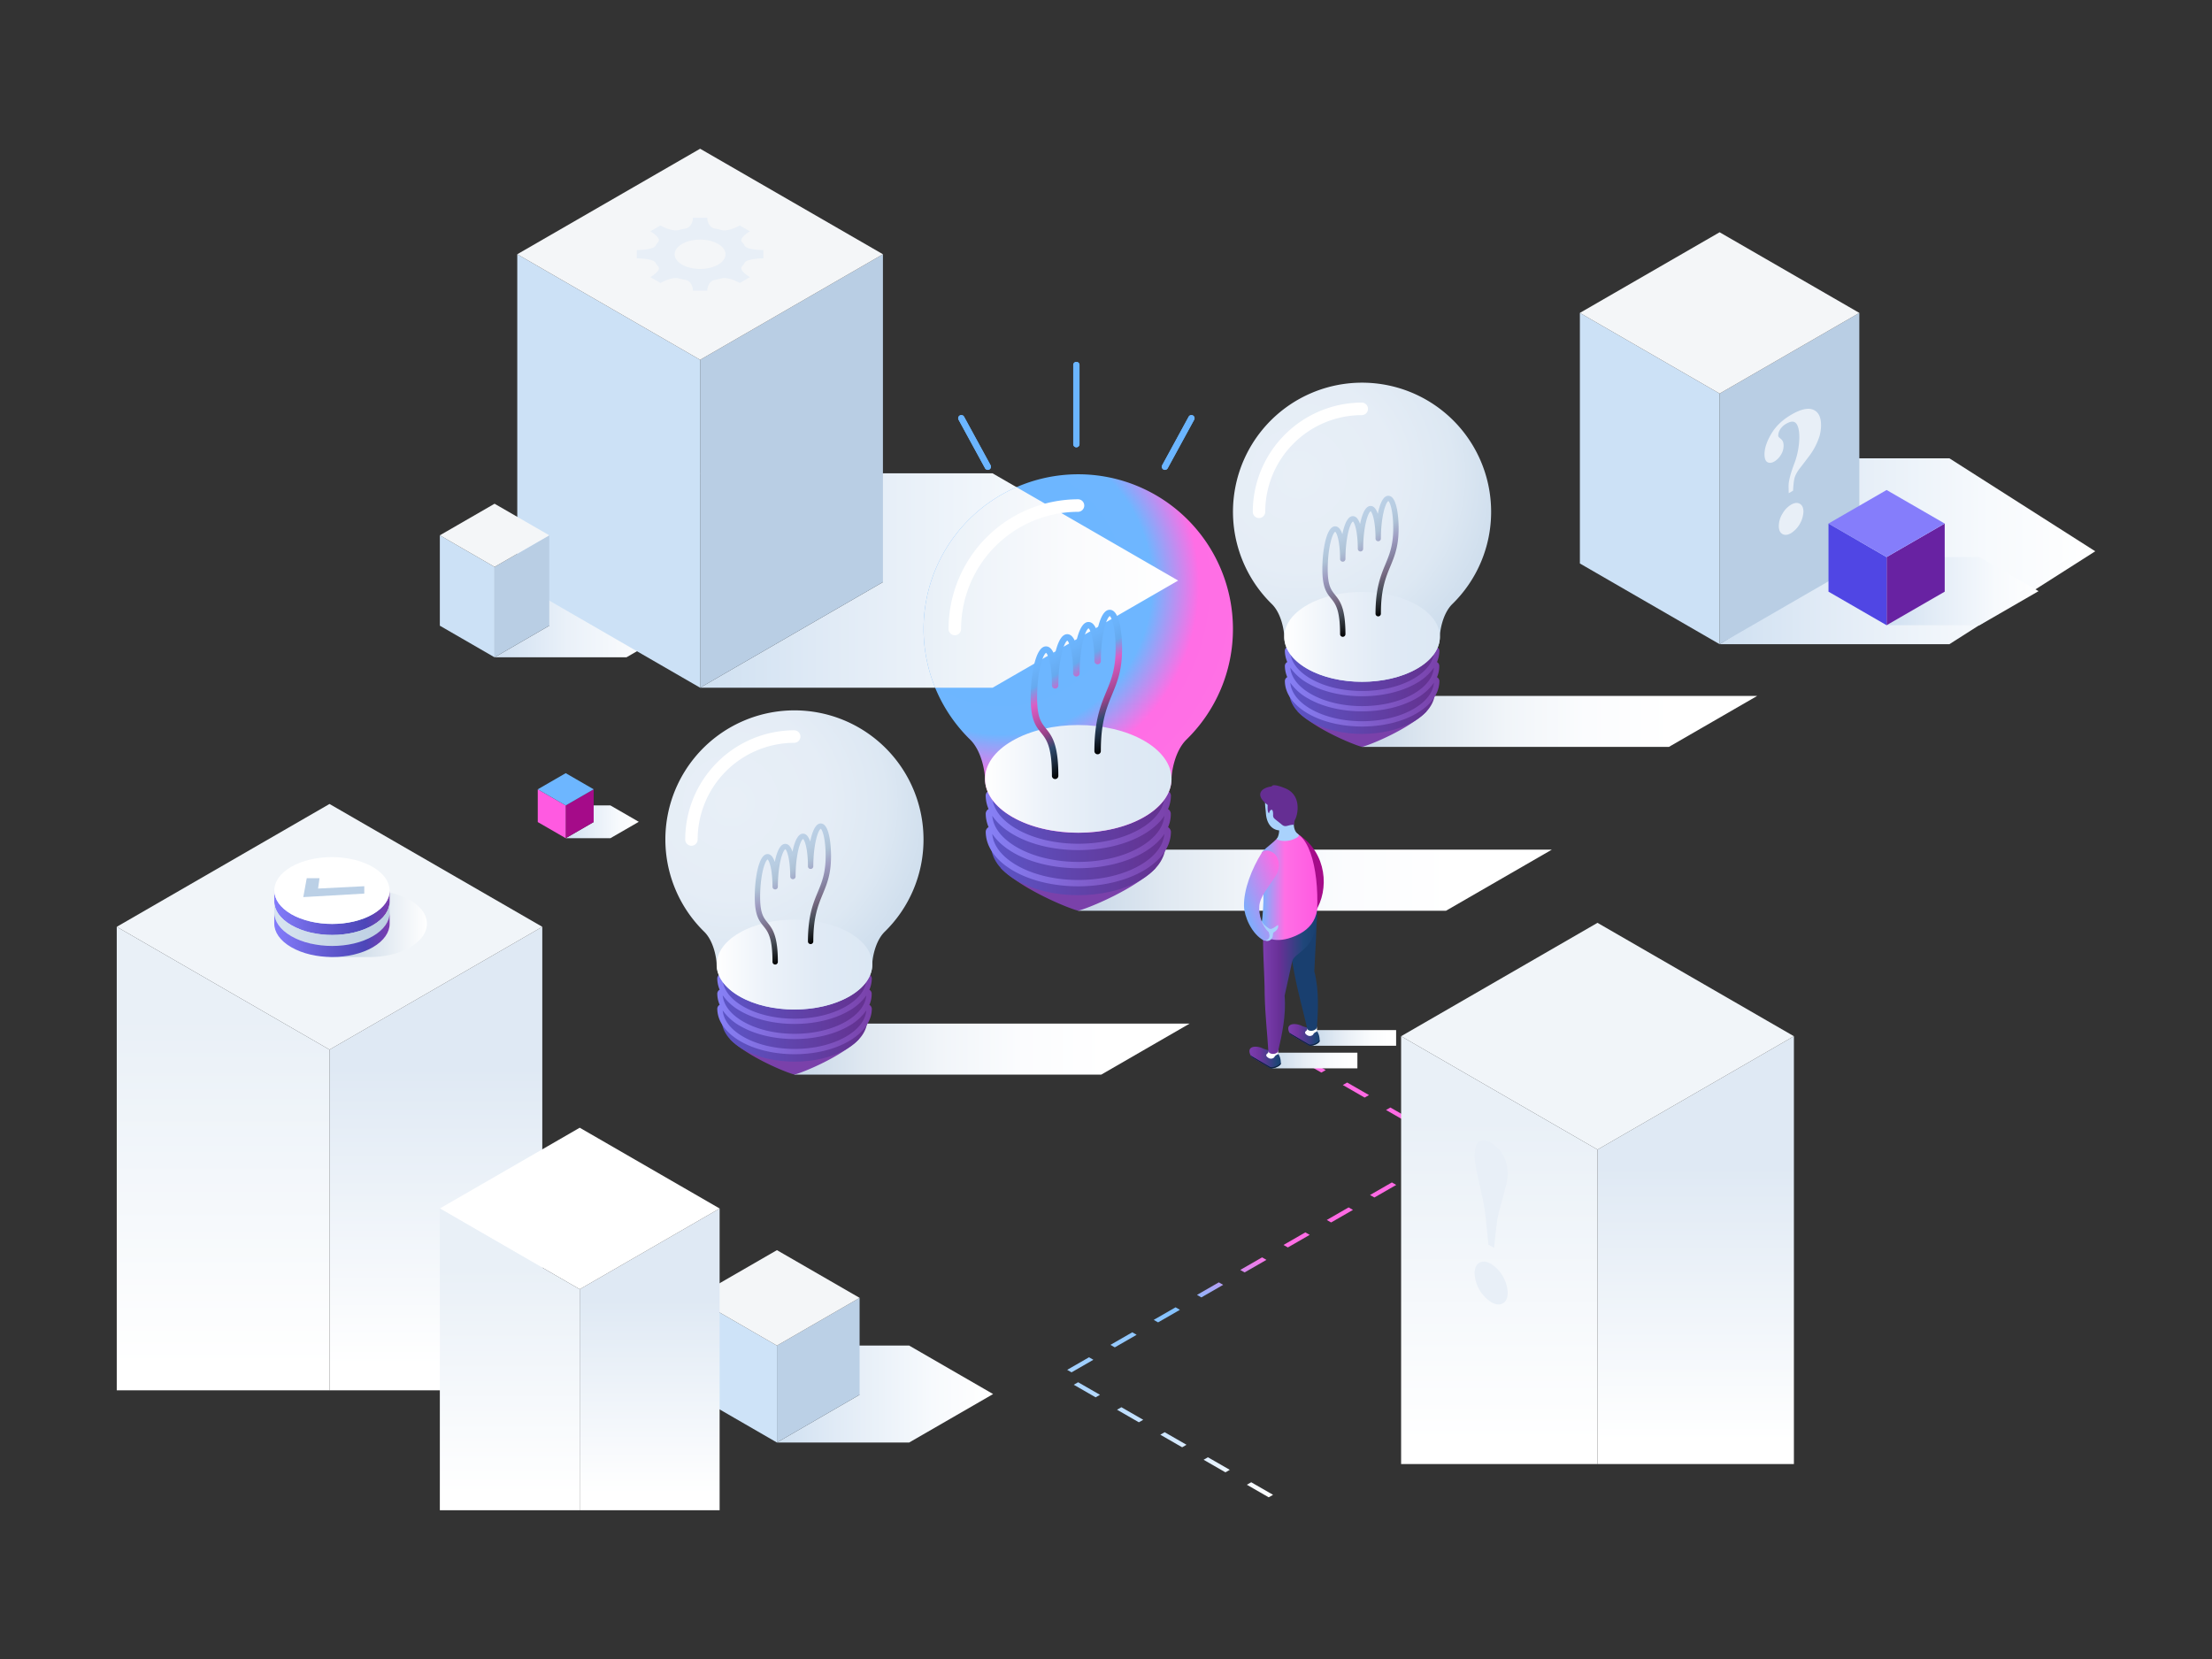 <svg xmlns="http://www.w3.org/2000/svg" xmlns:xlink="http://www.w3.org/1999/xlink" viewBox="0 0 1600 1200" id="Searchfornewideas,technologies,technologicalinnovations"><rect x="0" y="0" width="1600" height="1200" fill="#333333" stroke="none"/><defs><linearGradient id="a" x1="506.42" x2="852.2" y1="419.9" y2="419.9" gradientUnits="userSpaceOnUse"><stop offset="0" stop-color="#cfe0f1" class="stopColorcfd5f1 svgShape"></stop><stop offset=".28" stop-color="#e1ebf6" class="stopColore1e5f6 svgShape"></stop><stop offset=".72" stop-color="#f7fafd" class="stopColorf7f8fd svgShape"></stop><stop offset="1" stop-color="#ffffff" class="stopColorffffff svgShape"></stop></linearGradient><linearGradient id="m" x1="357.73" x2="493.31" y1="452.24" y2="452.24" gradientUnits="userSpaceOnUse"><stop offset="0" stop-color="#cfe0f1" class="stopColorcfd5f1 svgShape"></stop><stop offset=".01" stop-color="#d0e0f1" class="stopColord0d5f1 svgShape"></stop><stop offset=".39" stop-color="#eaf1f9" class="stopColoreaecf9 svgShape"></stop><stop offset=".73" stop-color="#f9fbfd" class="stopColorf9fafd svgShape"></stop><stop offset="1" stop-color="#ffffff" class="stopColorffffff svgShape"></stop></linearGradient><linearGradient id="n" x1="1243.84" x2="1515.55" y1="398.73" y2="398.73" xlink:href="#a"></linearGradient><linearGradient id="o" x1="1364.63" x2="1474.54" y1="427.6" y2="427.6" xlink:href="#a"></linearGradient><linearGradient id="p" x1="409.2" x2="462.05" y1="594.44" y2="594.44" xlink:href="#a"></linearGradient><linearGradient id="q" x1="561.98" x2="718.34" y1="1008.35" y2="1008.35" xlink:href="#a"></linearGradient><linearGradient id="r" x1="912.39" x2="912.39" y1="1082.97" y2="764.93" gradientUnits="userSpaceOnUse"><stop offset="0" stop-color="#ffffff" class="stopColorffffff svgShape"></stop><stop offset=".02" stop-color="#f8fbff" class="stopColorfff9f8 svgShape"></stop><stop offset=".17" stop-color="#c6e2ff" class="stopColorffcfc6 svgShape"></stop><stop offset=".31" stop-color="#9eceff" class="stopColorffae9e svgShape"></stop><stop offset=".44" stop-color="#81c0ff" class="stopColorff9681 svgShape"></stop><stop offset=".55" stop-color="#ff70e5" class="stopColorff8770 svgShape"></stop><stop offset=".63" stop-color="#ff6ae4" class="stopColorff826a svgShape"></stop></linearGradient><linearGradient id="b" x1="1226.54" x2="1226.54" y1="1302.62" y2="749.52" gradientUnits="userSpaceOnUse"><stop offset=".47" stop-color="#ffffff" class="stopColorffffff svgShape"></stop><stop offset=".83" stop-color="#dfe9f4" class="stopColordfe4f4 svgShape"></stop></linearGradient><linearGradient id="c" x1="1084.49" x2="1084.49" y1="1302.62" y2="749.52" gradientUnits="userSpaceOnUse"><stop offset=".47" stop-color="#ffffff" class="stopColorffffff svgShape"></stop><stop offset=".89" stop-color="#e9f0f7" class="stopColore9edf7 svgShape"></stop></linearGradient><linearGradient id="s" x1="315.3" x2="315.3" y1="1269.6" y2="670.39" xlink:href="#b"></linearGradient><linearGradient id="t" x1="161.4" x2="161.4" y1="1269.6" y2="670.39" xlink:href="#c"></linearGradient><linearGradient id="u" x1="469.93" x2="469.93" y1="1264.24" y2="874.13" xlink:href="#b"></linearGradient><linearGradient id="v" x1="368.74" x2="368.74" y1="1264.24" y2="874.13" xlink:href="#c"></linearGradient><linearGradient id="w" x1="216.78" x2="308.79" y1="668.06" y2="668.06" gradientUnits="userSpaceOnUse"><stop offset=".32" stop-color="#c4d4e4" class="stopColorc4c9e4 svgShape"></stop><stop offset="1" stop-color="#ffffff" class="stopColorffffff svgShape"></stop></linearGradient><linearGradient id="d" x1="198.38" x2="281.89" y1="660.16" y2="660.16" gradientUnits="userSpaceOnUse"><stop offset="0" stop-color="#847cfb" class="stopColor807cfb svgShape"></stop><stop offset=".01" stop-color="#837bfa" class="stopColor7f7bfa svgShape"></stop><stop offset=".45" stop-color="#625ad1" class="stopColor5e5ad1 svgShape"></stop><stop offset=".79" stop-color="#4d46b8" class="stopColor4a46b8 svgShape"></stop><stop offset="1" stop-color="#7c3eaf" class="stopColor423eaf svgShape"></stop></linearGradient><linearGradient id="x" x1="198.38" x2="281.89" y1="668.13" y2="668.13" gradientUnits="userSpaceOnUse"><stop offset="0" stop-color="#d8e4f0" class="stopColord8def0 svgShape"></stop><stop offset=".55" stop-color="#c6d6e7" class="stopColorc6cce7 svgShape"></stop><stop offset="1" stop-color="#bdd0e3" class="stopColorbdc3e3 svgShape"></stop></linearGradient><linearGradient id="y" x1="198.38" x2="281.89" y1="676.1" y2="676.1" xlink:href="#d"></linearGradient><linearGradient id="e" x1="983.53" x2="1271.06" y1="521.8" y2="521.8" gradientUnits="userSpaceOnUse"><stop offset="0" stop-color="#c6d6e7" class="stopColorc6cbe7 svgShape"></stop><stop offset=".18" stop-color="#dfe8f1" class="stopColordfe1f1 svgShape"></stop><stop offset=".37" stop-color="#f1f5f9" class="stopColorf1f2f9 svgShape"></stop><stop offset=".57" stop-color="#fbfcfe" class="stopColorfbfcfe svgShape"></stop><stop offset=".79" stop-color="#ffffff" class="stopColorffffff svgShape"></stop></linearGradient><linearGradient id="f" x1="932.52" x2="1037.91" y1="496.39" y2="496.39" gradientUnits="userSpaceOnUse"><stop offset="0" stop-color="#5c55c6" class="stopColor5555c6 svgShape"></stop><stop offset="1" stop-color="#64318f" class="stopColor34318f svgShape"></stop></linearGradient><linearGradient id="g" x1="929.36" x2="1041.14" y1="496.52" y2="496.52" gradientUnits="userSpaceOnUse"><stop offset=".03" stop-color="#867ff4" class="stopColor7f7ff4 svgShape"></stop><stop offset="1" stop-color="#7a41aa" class="stopColor4141aa svgShape"></stop></linearGradient><linearGradient id="i" x1="928.93" x2="1041.5" y1="460.66" y2="460.66" gradientUnits="userSpaceOnUse"><stop offset="0" stop-color="#ffffff" class="stopColorffffff svgShape"></stop><stop offset=".32" stop-color="#ecf2f9" class="stopColoreceff9 svgShape"></stop><stop offset=".66" stop-color="#e0eaf5" class="stopColore0e4f5 svgShape"></stop><stop offset="1" stop-color="#dce8f4" class="stopColordce1f4 svgShape"></stop></linearGradient><linearGradient id="j" x1="1006.32" x2="969.95" y1="440.84" y2="377.85" gradientUnits="userSpaceOnUse"><stop offset="0"></stop><stop offset=".07" stop-color="#1a1d20" class="stopColor1a1b20 svgShape"></stop><stop offset=".2" stop-color="#444b54" class="stopColor444654 svgShape"></stop><stop offset=".34" stop-color="#766981" class="stopColor696c81 svgShape"></stop><stop offset=".47" stop-color="#8886a5" class="stopColor868aa5 svgShape"></stop><stop offset=".6" stop-color="#9f9dc2" class="stopColor9da2c2 svgShape"></stop><stop offset=".74" stop-color="#aec2d6" class="stopColoraeb3d6 svgShape"></stop><stop offset=".87" stop-color="#b8cde2" class="stopColorb8bde2 svgShape"></stop><stop offset="1" stop-color="#bbd0e6" class="stopColorbbc0e6 svgShape"></stop></linearGradient><linearGradient id="z" x1="572.98" x2="860.5" y1="758.84" y2="758.84" xlink:href="#e"></linearGradient><linearGradient id="A" x1="521.97" x2="627.36" y1="733.43" y2="733.43" xlink:href="#f"></linearGradient><linearGradient id="B" x1="518.81" x2="630.59" y1="733.56" y2="733.56" xlink:href="#g"></linearGradient><linearGradient id="D" x1="518.38" x2="630.94" y1="697.69" y2="697.69" xlink:href="#i"></linearGradient><linearGradient id="E" x1="595.77" x2="559.4" y1="677.87" y2="614.88" xlink:href="#j"></linearGradient><linearGradient id="F" x1="777.92" x2="1122.51" y1="636.66" y2="636.66" xlink:href="#e"></linearGradient><linearGradient id="G" x1="716.79" x2="843.09" y1="606.21" y2="606.21" xlink:href="#f"></linearGradient><linearGradient id="H" x1="713" x2="846.97" y1="606.36" y2="606.36" xlink:href="#g"></linearGradient><linearGradient id="J" x1="668.05" x2="852.2" y1="424.91" y2="424.91" gradientUnits="userSpaceOnUse"><stop offset="0" stop-color="#e8eff7" class="stopColore8ecf7 svgShape"></stop><stop offset=".05" stop-color="#eaf1f8" class="stopColoreaeef8 svgShape"></stop><stop offset=".58" stop-color="#fafbfd" class="stopColorfafbfd svgShape"></stop><stop offset="1" stop-color="#ffffff" class="stopColorffffff svgShape"></stop></linearGradient><linearGradient id="K" x1="712.49" x2="847.39" y1="563.37" y2="563.37" xlink:href="#i"></linearGradient><linearGradient id="L" x1="805.23" x2="761.64" y1="539.63" y2="464.13" gradientUnits="userSpaceOnUse"><stop offset="0"></stop><stop offset=".12" stop-color="#192739" class="stopColor392719 svgShape"></stop><stop offset=".24" stop-color="#2f4a6d" class="stopColor6d4b2f svgShape"></stop><stop offset=".37" stop-color="#9a428a" class="stopColor9a6a42 svgShape"></stop><stop offset=".5" stop-color="#be51aa" class="stopColorbe8351 svgShape"></stop><stop offset=".62" stop-color="#db5dc4" class="stopColordb965d svgShape"></stop><stop offset=".75" stop-color="#66aaef" class="stopColorefa466 svgShape"></stop><stop offset=".88" stop-color="#6bb3fb" class="stopColorfbac6b svgShape"></stop><stop offset="1" stop-color="#6db6ff" class="stopColorffaf6d svgShape"></stop></linearGradient><linearGradient id="k" x1="1148.28" x2="1209.91" y1="767.11" y2="767.11" gradientTransform="translate(-228.07)" gradientUnits="userSpaceOnUse"><stop offset="0" stop-color="#c4d6e8" class="stopColorc4cae8 svgShape"></stop><stop offset=".09" stop-color="#ceddec" class="stopColorced3ec svgShape"></stop><stop offset=".41" stop-color="#e9eff6" class="stopColore9ebf6 svgShape"></stop><stop offset=".69" stop-color="#f9fbfd" class="stopColorf9fafd svgShape"></stop><stop offset=".9" stop-color="#ffffff" class="stopColorffffff svgShape"></stop></linearGradient><linearGradient id="M" x1="1134.24" x2="1195.86" y1="750.75" y2="750.75" gradientTransform="translate(-186.01)" xlink:href="#k"></linearGradient><linearGradient id="l" x1="-252.37" x2="-229.65" y1="748.58" y2="748.58" gradientTransform="translate(1184.2)" gradientUnits="userSpaceOnUse"><stop offset="0" stop-color="#7c3eaf" class="stopColor423eaf svgShape"></stop><stop offset=".3" stop-color="#7035a0" class="stopColor3a35a0 svgShape"></stop><stop offset=".89" stop-color="#1e4577" class="stopColor241e77 svgShape"></stop><stop offset="1" stop-color="#193f6f" class="stopColor1f196f svgShape"></stop></linearGradient><linearGradient id="N" x1="-280.46" x2="-257.74" y1="764.93" y2="764.93" xlink:href="#l"></linearGradient><linearGradient id="O" x1="-270.59" x2="-231.54" y1="710.66" y2="710.66" gradientTransform="translate(1184.2)" gradientUnits="userSpaceOnUse"><stop offset="0" stop-color="#7c3eaf" class="stopColor423eaf svgShape"></stop><stop offset=".3" stop-color="#683097" class="stopColor353097 svgShape"></stop><stop offset=".75" stop-color="#1f477a" class="stopColor251f7a svgShape"></stop><stop offset="1" stop-color="#193f6f" class="stopColor1f196f svgShape"></stop></linearGradient><linearGradient id="P" x1="-272.1" x2="-231.31" y1="640.57" y2="640.57" gradientTransform="translate(1184.2)" gradientUnits="userSpaceOnUse"><stop offset="0" stop-color="#6db6ff" class="stopColorffaf6d svgShape"></stop><stop offset=".42" stop-color="#ff6fe5" class="stopColorff8e6f svgShape"></stop><stop offset="1" stop-color="#ff5ae1" class="stopColorff5a72 svgShape"></stop></linearGradient><linearGradient id="Q" x1="2329.64" x2="2293.42" y1="655.03" y2="642.29" gradientTransform="matrix(-1 0 0 1 3224.05 0)" gradientUnits="userSpaceOnUse"><stop offset="0" stop-color="#6db6ff" class="stopColorffaf6d svgShape"></stop><stop offset="1" stop-color="#ff6ae4" class="stopColorff826a svgShape"></stop></linearGradient><radialGradient id="h" cx="939.33" cy="343.4" r="177.27" gradientUnits="userSpaceOnUse"><stop offset="0" stop-color="#e8eff7" class="stopColore8ecf7 svgShape"></stop><stop offset=".39" stop-color="#e5edf6" class="stopColore5e9f6 svgShape"></stop><stop offset=".63" stop-color="#dde8f3" class="stopColordde1f3 svgShape"></stop><stop offset=".83" stop-color="#cfdeed" class="stopColorcfd3ed svgShape"></stop><stop offset="1" stop-color="#bbd0e6" class="stopColorbbc0e6 svgShape"></stop></radialGradient><radialGradient id="C" cx="528.78" cy="580.43" r="177.27" xlink:href="#h"></radialGradient><radialGradient id="I" cx="724.95" cy="422.85" r="212.45" gradientUnits="userSpaceOnUse"><stop offset="0" stop-color="#6db6ff" class="stopColorffaf6d svgShape"></stop><stop offset=".32" stop-color="#6db6ff" class="stopColorffac6d svgShape"></stop><stop offset=".51" stop-color="#6eb6ff" class="stopColorffa46e svgShape"></stop><stop offset=".67" stop-color="#ff6ee5" class="stopColorff966e svgShape"></stop><stop offset=".82" stop-color="#ff70e5" class="stopColorff8170 svgShape"></stop><stop offset=".95" stop-color="#ff67e3" class="stopColorff6771 svgShape"></stop><stop offset="1" stop-color="#ff5ae1" class="stopColorff5a72 svgShape"></stop></radialGradient></defs><g style="isolation:isolate" fill="#f4f6f8" class="color000000 svgShape"><g fill="#f4f6f8" class="color000000 svgShape"><g fill="#f4f6f8" class="color000000 svgShape"><polygon points="717.95 342.37 506.42 342.37 638.65 421.07 506.42 497.44 717.95 497.44 852.2 419.93 717.95 342.37" style="mix-blend-mode:multiply" fill="url(#a)"></polygon><polygon points="453.13 429.04 357.73 429.04 397.3 452.59 357.73 475.45 453.13 475.45 493.31 452.25 453.13 429.04" style="mix-blend-mode:multiply" fill="url(#m)"></polygon><polygon points="1410.06 331.51 1243.84 331.51 1347.75 399.75 1243.84 465.95 1410.06 465.95 1515.55 398.75 1410.06 331.51" style="mix-blend-mode:multiply" fill="url(#n)"></polygon><polygon fill="#b9cee4" points="506.42 497.44 638.65 421.07 638.65 183.9 506.42 260.25 506.42 497.44" class="colorb9bee4 svgShape"></polygon><polygon fill="#cce1f6" points="506.42 497.44 374.16 421.07 374.16 183.9 506.42 260.25 506.42 497.44" class="colorccd1f6 svgShape"></polygon><polygon fill="#f4f6f8" points="506.42 260.25 374.16 183.9 506.42 107.58 638.65 183.9 506.42 260.25" class="colorf4f4f9 svgShape"></polygon><polygon fill="#b9cee4" points="1243.84 465.95 1344.9 407.58 1344.9 226.33 1243.84 284.67 1243.84 465.95" class="colorb9bee4 svgShape"></polygon><polygon fill="#cce1f6" points="1243.84 465.95 1142.77 407.58 1142.77 226.33 1243.84 284.67 1243.84 465.95" class="colorccd1f6 svgShape"></polygon><polygon fill="#f4f6f8" points="1243.84 284.67 1142.77 226.33 1243.84 168 1344.9 226.33 1243.84 284.67" class="colorf4f4f9 svgShape"></polygon><polygon fill="#b9cee4" points="357.73 475.45 397.3 452.59 397.3 387.2 357.73 410.04 357.73 475.45" class="colorb9bee4 svgShape"></polygon><polygon fill="#cce1f6" points="357.73 475.45 318.15 452.59 318.15 387.2 357.73 410.04 357.73 475.45" class="colorccd1f6 svgShape"></polygon><polygon fill="#f4f6f8" points="357.73 410.04 318.15 387.2 357.73 364.36 397.3 387.2 357.73 410.04" class="colorf4f4f9 svgShape"></polygon><polygon points="1431.87 402.95 1364.63 402.95 1406.66 427.97 1364.63 452.24 1431.87 452.24 1474.54 427.6 1431.87 402.95" style="mix-blend-mode:multiply" fill="url(#o)"></polygon><polygon fill="#6822a2" points="1364.63 452.24 1406.66 427.97 1406.66 378.69 1364.63 402.95 1364.63 452.24" class="color423eaf svgShape"></polygon><polygon fill="#5046e4" points="1364.63 452.24 1322.6 427.97 1322.6 378.69 1364.63 402.95 1364.63 452.24" class="color5652cc svgShape"></polygon><polygon fill="#857dfb" points="1364.63 402.95 1322.6 378.69 1364.63 354.43 1406.66 378.69 1364.63 402.95" class="color807dfb svgShape"></polygon><polygon points="441.53 582.59 409.2 582.59 429.41 594.62 409.2 606.29 441.53 606.29 462.05 594.44 441.53 582.59" style="mix-blend-mode:multiply" fill="url(#p)"></polygon><polygon fill="#a50b89" points="409.2 606.29 429.41 594.62 429.41 570.92 409.2 582.59 409.2 606.29" class="colore33c5c svgShape"></polygon><polygon fill="#ff5ae1" points="409.2 606.29 388.98 594.62 388.98 570.92 409.2 582.59 409.2 606.29" class="colorff5a72 svgShape"></polygon><polygon fill="#6db6ff" points="409.2 582.59 388.98 570.92 409.2 559.25 429.41 570.92 409.2 582.59" class="colorffaf6d svgShape"></polygon><polygon points="657.62 973.29 561.98 973.29 621.77 1008.88 561.98 1043.41 657.62 1043.41 718.34 1008.36 657.62 973.29" style="mix-blend-mode:multiply" fill="url(#q)"></polygon><polygon fill="#bbd0e6" points="561.98 1043.41 621.77 1008.88 621.77 938.77 561.98 973.29 561.98 1043.41" class="colorbbc0e6 svgShape"></polygon><polygon fill="#cee3f8" points="561.98 1043.41 502.19 1008.88 502.19 938.77 561.98 973.29 561.98 1043.41" class="colorced3f8 svgShape"></polygon><polygon fill="#f4f6f8" points="561.98 973.29 502.19 938.77 561.98 904.26 621.77 938.77 561.98 973.29" class="colorf4f4f9 svgShape"></polygon><path fill="url(#r)" d="M917.61,1083l-15.65-9q-.08,0,0-.09l3-1.71a.18.18,0,0,1,.16,0l15.65,9s0,.06,0,.09l-3,1.72A.2.2,0,0,1,917.61,1083Zm-31.3-18.07-15.64-9s0-.06,0-.09l3-1.71a.14.14,0,0,1,.15,0l15.65,9s0,.06,0,.09l-3,1.72A.22.22,0,0,1,886.31,1064.88ZM855,1046.81l-15.65-9s0-.07,0-.09l3-1.72a.15.15,0,0,1,.16,0l15.65,9c.05,0,0,.07,0,.09l-3,1.72A.14.14,0,0,1,855,1046.81Zm-31.3-18.07-15.64-9q-.08,0,0-.09l3-1.72a.15.15,0,0,1,.16,0l15.64,9s0,.06,0,.09l-3,1.71A.15.15,0,0,1,823.72,1028.74Zm-31.29-18.07-15.65-9s0-.06,0-.09l3-1.72a.22.22,0,0,1,.16,0l15.65,9c.05,0,0,.06,0,.09l-3,1.71A.15.15,0,0,1,792.43,1010.67ZM775,992.61l-3-1.72a.05.05,0,0,1,0-.09l15.64-9a.18.18,0,0,1,.16,0l3,1.71s0,.07,0,.09l-15.64,9A.29.29,0,0,1,775,992.61Zm31.29-18.07-3-1.72a.06.06,0,0,1,0-.09l15.65-9a.16.16,0,0,1,.15,0l3,1.72s0,.06,0,.09l-15.65,9A.18.18,0,0,1,806.32,974.54Zm31.3-18.07-3-1.72s0-.07,0-.09l15.65-9a.18.18,0,0,1,.16,0l3,1.72c.05,0,.05.06,0,.09l-15.65,9A.16.16,0,0,1,837.62,956.47Zm31.29-18.07-3-1.71s0-.08,0-.09l15.65-9a.19.19,0,0,1,.15,0l3,1.72s0,.06,0,.09l-15.65,9A.18.18,0,0,1,868.91,938.4Zm31.3-18.06-3-1.72a.06.06,0,0,1,0-.09l15.65-9a.18.18,0,0,1,.16,0l3,1.71s0,.06,0,.09l-15.65,9A.26.26,0,0,1,900.21,920.34Zm31.29-18.07-3-1.72a.05.05,0,0,1,0-.09l15.64-9a.18.18,0,0,1,.16,0l3,1.71c.05,0,.05.07,0,.09l-15.64,9A.22.22,0,0,1,931.5,902.27Zm31.29-18.07-3-1.72s0-.07,0-.09l15.65-9a.16.16,0,0,1,.15,0l3,1.72s0,.06,0,.09l-15.65,9A.18.18,0,0,1,962.79,884.2Zm31.3-18.07-3-1.71a.05.05,0,0,1,0-.09l15.64-9a.18.18,0,0,1,.16,0l3,1.72q.08,0,0,.09l-15.65,9A.16.16,0,0,1,994.09,866.13Zm31.29-18.06-3-1.72a.06.06,0,0,1,0-.09l15.65-9a.26.26,0,0,1,.15,0l3,1.72s0,.06,0,.09l-15.65,9A.29.29,0,0,1,1025.38,848.07ZM1049.57,830l-15.64-9s0-.06,0-.09l3-1.71a.15.15,0,0,1,.16,0l15.64,9s0,.06,0,.09l-3,1.72A.22.22,0,0,1,1049.57,830Zm-31.29-18.07-15.65-9s0-.06,0-.09l3-1.71a.15.15,0,0,1,.16,0l15.65,9c.05,0,0,.07,0,.09l-3,1.72A.15.15,0,0,1,1018.28,811.93ZM987,793.86l-15.64-9c-.05,0-.05-.07,0-.09l3-1.72a.15.15,0,0,1,.16,0l15.64,9s0,.07,0,.09l-3,1.72A.15.15,0,0,1,987,793.86Zm-31.29-18.07-15.65-9s0-.06,0-.09l3-1.72a.2.2,0,0,1,.15,0l15.65,9s0,.06,0,.09l-3,1.71A.15.15,0,0,1,955.69,775.79Z"></path><polygon fill="url(#b)" points="1297.58 749.52 1155.51 831.54 1155.51 1059 1297.58 1059 1297.58 749.52"></polygon><polygon fill="#f1f5f9" points="1155.51 831.54 1013.46 749.52 1155.51 667.51 1297.58 749.52 1155.51 831.54" class="colorf1f3f9 svgShape"></polygon><polygon fill="url(#c)" points="1155.51 831.54 1013.46 749.52 1013.46 1059 1155.51 1059 1155.51 831.54"></polygon><polygon fill="url(#s)" points="392.25 670.38 238.34 759.24 238.34 1005.67 392.25 1005.67 392.25 670.38"></polygon><polygon fill="#f1f5f9" points="238.34 759.24 84.45 670.38 238.34 581.53 392.25 670.38 238.34 759.24" class="colorf1f3f9 svgShape"></polygon><polygon fill="url(#t)" points="238.34 759.24 84.45 670.38 84.45 1005.67 238.34 1005.67 238.34 759.24"></polygon><polygon fill="url(#u)" points="520.52 874.13 419.33 932.54 419.33 1092.41 520.52 1092.41 520.52 874.13"></polygon><polygon fill="#ffffff" points="419.33 932.54 318.15 874.13 419.33 815.71 520.52 874.13 419.33 932.54" class="colorffffff svgShape"></polygon><polygon fill="url(#v)" points="419.33 932.54 318.15 874.13 318.15 1092.41 419.33 1092.41 419.33 932.54"></polygon><path d="M296.47,651c-8.73-5-20.33-7.36-31.71-7H238.35v2.93A47.13,47.13,0,0,0,228.9,651c-16.24,9.45-16.15,24.75.19,34.2a47.39,47.39,0,0,0,9.26,4v3.06h30c10.31-.17,20.52-2.51,28.35-7.06C312.91,675.7,312.83,660.4,296.47,651Z" style="mix-blend-mode:multiply" fill="url(#w)"></path><path fill="url(#d)" d="M210.7,669.21c-8.23-4.75-12.35-11-12.32-17.22l0-8c0,6.23,4.09,12.47,12.32,17.22,16.36,9.44,42.78,9.44,59,0,8.08-4.69,12.12-10.83,12.14-17l0,8c0,6.15-4.06,12.29-12.13,17C253.48,678.66,227.05,678.66,210.7,669.21Z"></path><path fill="url(#x)" d="M210.7,677.18c-8.23-4.75-12.35-11-12.32-17.21l0-8c0,6.23,4.09,12.47,12.32,17.22,16.36,9.44,42.78,9.44,59,0,8.08-4.69,12.12-10.83,12.14-17l0,8c0,6.14-4.06,12.28-12.13,17C253.48,686.63,227.05,686.63,210.7,677.18Z"></path><path fill="url(#y)" d="M210.7,685.15c-8.23-4.75-12.35-11-12.32-17.21l0-8c0,6.23,4.09,12.47,12.32,17.22,16.36,9.44,42.78,9.44,59,0,8.08-4.7,12.12-10.84,12.14-17l0,8c0,6.15-4.06,12.28-12.13,17C253.48,694.6,227.05,694.6,210.7,685.15Z"></path><path fill="#ffffff" d="M210.73,661.24c-16.35-9.44-16.44-24.75-.2-34.19s42.68-9.44,59,0,16.44,24.75.19,34.19S227.09,670.68,210.73,661.24Z" class="colorffffff svgShape"></path><polygon fill="#bbd0e6" points="263.5 641.02 230.07 642.72 231.11 635.21 221.88 635.21 219.37 648.9 263.5 646.35 263.5 641.02" class="colorbbc0e6 svgShape"></polygon><path d="M535.09 204.71l7.34-4.24c-2.51-1.44-8-5.44-5.62-7.83h0a17.52 17.52 0 001.79-2.5h0c1.21-2.68 10-3.25 13.55-3.25v-6c-3.53 0-12.34-.57-13.55-3.25h0a17.23 17.23 0 00-1.79-2.49h0c-2.42-2.39 3.11-6.39 5.61-7.83l-7.33-4.24c-2.5 1.45-9.43 4.64-13.57 3.24h0c-1.41-.4-2.85-.75-4.31-1-4.64-.7-5.62-5.79-5.62-7.83H501.22c0 2.05-1 7.13-5.62 7.83-1.47.28-2.91.63-4.31 1h0c-4.13 1.4-11.06-1.8-13.56-3.24l-7.34 4.24c2.51 1.44 8 5.44 5.62 7.83h0a15.94 15.94 0 00-1.79 2.48h0c-1.21 2.68-10 3.25-13.56 3.25v6c3.54 0 12.35.57 13.56 3.25h0a16.5 16.5 0 001.79 2.49h0c2.43 2.39-3.1 6.39-5.6 7.83l7.33 4.24c2.5-1.44 9.43-4.64 13.56-3.24h0c1.4.4 2.84.75 4.31 1h0c4.64.7 5.62 5.79 5.62 7.83H511.6c0-2 1-7.13 5.62-7.83h0c1.47-.28 2.92-.63 4.32-1h0C525.66 200.07 532.59 203.26 535.09 204.71zM493.4 191.43c-7.18-4.15-7.18-10.88 0-15s18.83-4.15 26 0 7.19 10.87 0 15S500.59 195.57 493.4 191.43zM1281.26 313.73q4.89-8.31 14.83-14t15.53-3.35q5.6 2.4 5.59 11.14a28.38 28.38 0 01-1.13 8 47.41 47.41 0 01-7.78 14.78c-1.51 2-2.54 3.34-3.09 4.08s-1.66 2.17-3.32 4.32a23.49 23.49 0 00-3.56 6.1q-1 2.86-1.36 10.13l-3.14 1.81-.11-5.11q0-5.24 3.89-15.63a55.65 55.65 0 003.89-19.5q0-7.37-2.21-10.14t-7.11.06a12 12 0 00-4.56 4.21 8.62 8.62 0 00-1.37 4.15 2.33 2.33 0 00.21 1.13 3.27 3.27 0 00.77.8l.72.6a5.93 5.93 0 011.68 2.06 8 8 0 01.49 3.17 12.18 12.18 0 01-2 6.54 13.44 13.44 0 01-4.69 4.73c-1.92 1.11-3.59 1.27-5 .48s-2.12-2.72-2.12-5.77Q1276.36 322 1281.26 313.73zm8 57.94a17.47 17.47 0 016.31-6.64q3.66-2.11 6.28-.63t2.63 5.77a19.75 19.75 0 01-8.91 15.44c-2.48 1.42-4.58 1.64-6.31.64s-2.6-2.93-2.6-5.79A17.51 17.51 0 011289.22 371.67zM1070.17 825.56c2.38-1.16 5.17-.81 8.4 1.05a24.54 24.54 0 018.33 8.56q3.63 5.85 3.63 14.47a34.85 34.85 0 01-1.14 7.52q-1.14 4.82-4.12 15.54a91.3 91.3 0 00-2.45 11.08q-.66 4.61-2.11 18.85l-4.08-2.35q-2-20.16-2.69-25t-2.76-14.13q-2.64-11.8-3.39-15.68a51.54 51.54 0 01-1.18-9.06Q1066.61 827.29 1070.17 825.56zm-.07 87.82q3.5-2 8.47.86a26.31 26.31 0 0112 20.71c0 3.83-1.17 6.42-3.49 7.76s-5.15 1.06-8.47-.85a26.31 26.31 0 01-12-20.72C1066.61 917.31 1067.78 914.73 1070.1 913.38z" style="mix-blend-mode:multiply" fill="#e8eff7" class="colore8ecf7 svgShape"></path><polygon points="1271.06 503.36 1007.48 503.36 983.53 521.8 985.22 540.25 1207.16 540.25 1271.06 503.36" style="mix-blend-mode:multiply" fill="url(#e)"></polygon><path fill="#7a41aa" d="M938.47,514.49c12.77,12.77,40.27,24.14,46.75,25.76,6.47-1.62,34-13,46.74-25.76A833.07,833.07,0,0,0,938.47,514.49Z" class="color4141aa svgShape"></path><path fill="url(#f)" d="M932.52,461.93v38.51c0,7.78,5.15,15.57,15.43,21.51,20.58,11.88,53.95,11.88,74.52,0,10.3-5.94,15.44-13.73,15.44-21.51V461.93Z"></path><path fill="url(#g)" d="M1041.07,481.53a3.31,3.31,0,0,0-1.67-2.64,20.83,20.83,0,0,0,1.74-8.29,3.42,3.42,0,0,0-3.14-3.06c-1.58,0,0,3.06,0,3.06h-.73c0,7.59-5.26,14.82-14.83,20.34-20.5,11.83-53.85,11.83-74.35,0-9.57-5.52-14.84-12.74-14.84-20.34h-.8s1.57-3.06,0-3.06a3.29,3.29,0,0,0-3.07,3.06,20.86,20.86,0,0,0,1.74,8.26,3.29,3.29,0,0,0-1.74,2.67,20.94,20.94,0,0,0,1.73,8.25,3.33,3.33,0,0,0-1.73,2.69c0,9,6,17.46,16.77,23.7,21.58,12.46,56.67,12.46,78.25,0,10.81-6.24,16.76-14.66,16.76-23.7a3.56,3.56,0,0,0-1.74-2.64A19.69,19.69,0,0,0,1041.07,481.53Zm-18.64,31.28c-20.5,11.83-53.85,11.83-74.35,0-9-5.18-14.17-11.87-14.77-19a38,38,0,0,0,12.82,11.39c21.58,12.45,56.67,12.45,78.25,0a38.07,38.07,0,0,0,12.82-11.39C1036.6,500.94,1031.41,507.63,1022.43,512.81Zm0-10.93c-20.5,11.83-53.85,11.83-74.35,0-9-5.19-14.17-11.88-14.77-19a37.89,37.89,0,0,0,12.82,11.4c21.58,12.45,56.67,12.45,78.25,0a38.09,38.09,0,0,0,12.82-11.4C1036.6,490,1031.42,496.69,1022.43,501.88Z"></path><path fill="url(#h)" d="M1078.57,370.2a93.36,93.36,0,1,0-158.48,66.86c7.09,7.11,8.84,20,8.84,23.59,0,8.32,5.5,16.64,16.49,23,22,12.69,57.61,12.69,79.59,0,11-6.34,16.48-14.66,16.48-23,0-3.61,1.76-16.48,8.92-23.63A93.11,93.11,0,0,0,1078.57,370.2Z"></path><path d="M945.42,437.68c22-12.69,57.61-12.69,79.59,0s22,33.26,0,45.95-57.61,12.69-79.59,0S923.44,450.37,945.42,437.68Z" style="mix-blend-mode:multiply" fill="url(#i)"></path><path fill="#ffffff" d="M910.71,374.73a4.53,4.53,0,0,1-4.53-4.53,79.13,79.13,0,0,1,79-79,4.54,4.54,0,0,1,0,9.07,70,70,0,0,0-70,70A4.53,4.53,0,0,1,910.71,374.73Z" class="colorffffff svgShape"></path><path d="M1006.08,359.13a3.61,3.61,0,0,0-3.75,0c-2.58,1.49-4.49,6.35-5.73,12.53-.83-2.48-1.93-4.34-3.34-5.16a3.61,3.61,0,0,0-3.75,0c-2.58,1.49-4.49,6.35-5.73,12.52-.83-2.46-1.93-4.33-3.34-5.15a3.61,3.61,0,0,0-3.75,0c-2.57,1.49-4.49,6.35-5.73,12.53-.83-2.47-1.92-4.34-3.34-5.16a3.61,3.61,0,0,0-3.75,0c-4.84,2.8-7.38,17.48-7.38,30.54,0,13.3,3.17,17.23,6.23,21,3.24,4,6.59,8.17,6.59,25.91a1.94,1.94,0,1,0,3.88,0c0-19.11-4-24-7.44-28.35-2.88-3.57-5.38-6.66-5.38-18.59,0-14.8,3.14-25.71,5.4-27.14,1.25.83,3.54,7.38,3.54,19.74a1.94,1.94,0,0,0,3.88,0c0-14.8,3.13-25.71,5.4-27.14,1.25.83,3.54,7.38,3.54,19.74a1.94,1.94,0,1,0,3.88,0c0-14.8,3.13-25.72,5.39-27.14,1.26.83,3.55,7.37,3.55,19.74a1.94,1.94,0,0,0,3.88,0c0-14.8,3.12-25.72,5.39-27.14,1.26.83,3.54,7.38,3.54,19.74s-2.76,19-5.69,26.06c-3.34,8.08-7.12,17.24-7.12,35.69a1.94,1.94,0,0,0,3.88,0c0-17.68,3.47-26.08,6.83-34.21,3.08-7.44,6-14.49,6-27.54C1011.65,372.65,1010.18,361.5,1006.08,359.13Z" style="mix-blend-mode:screen" fill="url(#j)"></path><polygon points="860.5 740.39 596.92 740.39 572.98 758.84 574.67 777.28 796.61 777.28 860.5 740.39" style="mix-blend-mode:multiply" fill="url(#z)"></polygon><path fill="#7a41aa" d="M527.91,751.52c12.78,12.77,40.28,24.14,46.76,25.76,6.47-1.62,34-13,46.74-25.76A838,838,0,0,0,527.91,751.52Z" class="color4141aa svgShape"></path><path fill="url(#A)" d="M522,699v38.51c0,7.79,5.15,15.57,15.43,21.51,20.58,11.88,54,11.88,74.52,0,10.3-5.94,15.44-13.72,15.44-21.51V699Z"></path><path fill="url(#B)" d="M630.51,718.57a3.3,3.3,0,0,0-1.66-2.65,20.83,20.83,0,0,0,1.74-8.29,3.44,3.44,0,0,0-3.14-3.06c-1.58,0,0,3.06,0,3.06h-.73c0,7.6-5.26,14.82-14.83,20.34-20.5,11.84-53.86,11.84-74.35,0-9.57-5.52-14.84-12.74-14.84-20.34h-.8s1.57-3.06,0-3.06a3.3,3.3,0,0,0-3.07,3.06,20.85,20.85,0,0,0,1.73,8.26,3.3,3.3,0,0,0-1.73,2.68,20.72,20.72,0,0,0,1.73,8.24,3.35,3.35,0,0,0-1.73,2.69c0,9,6,17.46,16.77,23.7,21.57,12.46,56.67,12.46,78.24,0,10.82-6.24,16.77-14.66,16.77-23.7a3.58,3.58,0,0,0-1.74-2.64A19.46,19.46,0,0,0,630.51,718.57Zm-18.63,31.27c-20.5,11.83-53.86,11.83-74.35,0-9-5.18-14.18-11.87-14.78-19a38,38,0,0,0,12.83,11.39c21.57,12.45,56.67,12.45,78.24,0a37.91,37.91,0,0,0,12.83-11.39C626.05,738,620.86,744.66,611.88,749.84Zm0-10.93c-20.5,11.83-53.86,11.83-74.35,0-9-5.19-14.18-11.88-14.78-19a38.11,38.11,0,0,0,12.83,11.39c21.57,12.45,56.67,12.45,78.24,0A38.12,38.12,0,0,0,626.65,720C626.05,727,620.86,733.72,611.88,738.91Z"></path><path fill="url(#C)" d="M668,607.23a93.36,93.36,0,1,0-158.48,66.86c7.09,7.12,8.84,20,8.84,23.6,0,8.31,5.5,16.63,16.49,23,22,12.7,57.61,12.69,79.59,0,11-6.34,16.48-14.66,16.48-23,0-3.62,1.76-16.48,8.92-23.64A93.11,93.11,0,0,0,668,607.23Z"></path><path d="M534.87,674.71c22-12.69,57.61-12.69,79.59,0s22,33.26,0,45.95-57.61,12.7-79.59,0S512.89,687.4,534.87,674.71Z" style="mix-blend-mode:multiply" fill="url(#D)"></path><path fill="#ffffff" d="M500.16,611.77a4.53,4.53,0,0,1-4.53-4.54,79.13,79.13,0,0,1,79-79,4.54,4.54,0,0,1,0,9.07,70.05,70.05,0,0,0-70,70A4.53,4.53,0,0,1,500.16,611.77Z" class="colorffffff svgShape"></path><path d="M595.53,596.16a3.63,3.63,0,0,0-3.76,0c-2.57,1.49-4.49,6.35-5.72,12.53-.84-2.47-1.93-4.34-3.34-5.16a3.61,3.61,0,0,0-3.75,0c-2.58,1.49-4.49,6.35-5.73,12.53-.84-2.47-1.93-4.34-3.34-5.15a3.61,3.61,0,0,0-3.75,0c-2.58,1.49-4.49,6.35-5.73,12.53-.83-2.47-1.92-4.34-3.34-5.16a3.63,3.63,0,0,0-3.75,0c-4.84,2.8-7.38,17.49-7.38,30.54,0,13.3,3.17,17.23,6.23,21,3.24,4,6.59,8.17,6.59,25.92a1.94,1.94,0,1,0,3.88,0c0-19.12-3.95-24-7.44-28.35-2.88-3.58-5.38-6.67-5.38-18.6,0-14.79,3.13-25.71,5.4-27.14,1.25.84,3.54,7.38,3.54,19.75a1.94,1.94,0,0,0,3.88,0c0-14.8,3.13-25.72,5.4-27.15,1.25.83,3.54,7.38,3.54,19.75a1.94,1.94,0,0,0,3.88,0c0-14.81,3.13-25.72,5.39-27.15,1.26.83,3.55,7.38,3.55,19.75a1.94,1.94,0,0,0,3.88,0c0-14.81,3.12-25.72,5.39-27.15,1.26.84,3.54,7.38,3.54,19.74s-2.76,19-5.69,26.06c-3.34,8.08-7.12,17.24-7.12,35.69a1.94,1.94,0,1,0,3.88,0c0-17.68,3.47-26.08,6.83-34.21,3.08-7.44,6-14.48,6-27.54C601.1,609.69,599.63,598.54,595.53,596.16Z" style="mix-blend-mode:screen" fill="url(#E)"></path><polygon points="1122.51 614.56 806.62 614.56 777.92 636.66 779.94 658.76 1045.93 658.76 1122.51 614.56" style="mix-blend-mode:multiply" fill="url(#F)"></polygon><path fill="#7a41aa" d="M723.91,627.9c15.31,15.3,48.27,28.92,56,30.86,7.76-1.94,40.72-15.56,56-30.86A997.41,997.41,0,0,0,723.91,627.9Z" class="color4141aa svgShape"></path><path fill="url(#G)" d="M716.79,564.9v46.16c0,9.32,6.16,18.66,18.49,25.78,24.67,14.23,64.65,14.23,89.31,0,12.34-7.12,18.5-16.46,18.5-25.78V564.9Z"></path><path fill="url(#H)" d="M846.87,588.4a4,4,0,0,0-2-3.17,25.11,25.11,0,0,0,2.09-9.94,4.13,4.13,0,0,0-3.77-3.67c-1.9,0,0,3.67,0,3.67h-.87c0,9.1-6.31,17.76-17.78,24.38-24.56,14.18-64.54,14.18-89.11,0-11.46-6.61-17.78-15.27-17.78-24.38h-1s1.88-3.67,0-3.67a4,4,0,0,0-3.68,3.67,24.94,24.94,0,0,0,2.08,9.9A4,4,0,0,0,713,588.4a25,25,0,0,0,2.07,9.88A4,4,0,0,0,713,601.5c0,10.84,7.14,20.93,20.1,28.41,25.85,14.92,67.92,14.92,93.77,0,13-7.48,20.1-17.58,20.1-28.41a4.3,4.3,0,0,0-2.09-3.16A23.44,23.44,0,0,0,846.87,588.4Zm-22.33,37.48c-24.56,14.18-64.54,14.18-89.11,0-10.76-6.21-17-14.23-17.7-22.72,3.41,5.08,8.58,9.73,15.37,13.65,25.85,14.92,67.92,14.92,93.77,0,6.79-3.92,12-8.57,15.37-13.65C841.53,611.65,835.31,619.67,824.54,625.88Zm0-13.1C800,627,760,627,735.43,612.78c-10.76-6.22-17-14.23-17.7-22.73,3.41,5.09,8.58,9.73,15.37,13.66,25.85,14.92,67.92,14.92,93.77,0,6.79-3.93,12-8.57,15.37-13.66C841.53,598.55,835.31,606.56,824.54,612.78Z"></path><path fill="url(#I)" d="M891.82,455a111.89,111.89,0,1,0-189.94,80.12c8.5,8.53,10.61,24,10.61,28.28,0,10,6.58,19.94,19.76,27.54,26.34,15.21,69,15.2,95.38,0,13.17-7.6,19.76-17.57,19.76-27.54,0-4.32,2.1-19.75,10.68-28.32A111.6,111.6,0,0,0,891.82,455Z"></path><path d="M852.2,419.93,735.28,352.38a111.84,111.84,0,0,0-58.84,145.06H718Z" style="mix-blend-mode:multiply" fill="url(#J)"></path><path d="M732.25,535.84c26.34-15.21,69-15.21,95.38,0s26.35,39.86,0,55.07-69,15.21-95.38,0S705.9,551,732.25,535.84Z" style="mix-blend-mode:multiply" fill="url(#K)"></path><path fill="#ffffff" d="M690.65,459.5a4.53,4.53,0,0,1-4.53-4.53,93.93,93.93,0,0,1,93.82-93.83,4.54,4.54,0,0,1,0,9.07A84.85,84.85,0,0,0,695.18,455,4.53,4.53,0,0,1,690.65,459.5Z" class="colorffffff svgShape"></path><path d="M804.94,441.7a4.38,4.38,0,0,0-4.5,0c-3.08,1.79-5.38,7.61-6.86,15-1-3-2.31-5.2-4-6.18a4.36,4.36,0,0,0-4.49,0c-3.09,1.79-5.39,7.61-6.87,15-1-2.95-2.31-5.19-4-6.17a4.33,4.33,0,0,0-4.5,0c-3.08,1.78-5.38,7.6-6.86,15-1-3-2.31-5.2-4-6.18a4.36,4.36,0,0,0-4.5,0c-5.81,3.36-8.85,21-8.85,36.61,0,15.94,3.8,20.64,7.47,25.2,3.88,4.81,7.9,9.78,7.9,31.05a2.33,2.33,0,1,0,4.65,0c0-22.9-4.74-28.79-8.92-34-3.46-4.29-6.44-8-6.44-22.28,0-17.74,3.75-30.82,6.47-32.53,1.5,1,4.24,8.84,4.24,23.66a2.33,2.33,0,0,0,4.65,0c0-17.74,3.75-30.82,6.47-32.53,1.5,1,4.24,8.84,4.24,23.66a2.33,2.33,0,1,0,4.66,0c0-17.74,3.74-30.82,6.45-32.53,1.51,1,4.25,8.84,4.25,23.66a2.33,2.33,0,0,0,4.66,0c0-17.74,3.74-30.82,6.46-32.53,1.5,1,4.24,8.85,4.24,23.66s-3.31,22.74-6.82,31.23c-4,9.68-8.54,20.66-8.54,42.77a2.33,2.33,0,1,0,4.66,0c0-21.19,4.16-31.26,8.18-41,3.69-8.93,7.18-17.37,7.18-33C811.62,457.91,809.86,444.55,804.94,441.7Z" style="mix-blend-mode:screen" fill="url(#L)"></path><path fill="#6bb5ff" d="M778.56 323.53a2.27 2.27 0 01-2.26-2.27V264.18a2.27 2.27 0 114.53 0v57.08A2.27 2.27 0 01778.56 323.53zM842.63 339.87a2.27 2.27 0 01-2-3.35l19.15-35.09a2.27 2.27 0 014 2.17l-19.15 35.09A2.27 2.27 0 01842.63 339.87zM714.51 339.87a2.26 2.26 0 01-2-1.18L693.36 303.6a2.27 2.27 0 014-2.17l19.15 35.09a2.26 2.26 0 01-.9 3.07A2.23 2.23 0 01714.51 339.87z" class="colorffc16b svgShape"></path><path fill="#6bb5ff" d="M778.56 323.53a2.27 2.27 0 01-2.26-2.27V264.18a2.27 2.27 0 114.53 0v57.08A2.27 2.27 0 01778.56 323.53zM842.63 339.87a2.27 2.27 0 01-2-3.35l19.15-35.09a2.27 2.27 0 014 2.17l-19.15 35.09A2.27 2.27 0 01842.63 339.87zM714.51 339.87a2.26 2.26 0 01-2-1.18L693.36 303.6a2.27 2.27 0 014-2.17l19.15 35.09a2.26 2.26 0 01-.9 3.07A2.23 2.23 0 01714.51 339.87z" class="colorffc16b svgShape"></path><rect width="61.63" height="11.33" x="920.21" y="761.44" style="mix-blend-mode:multiply" fill="url(#k)"></rect><rect width="61.62" height="11.33" x="948.23" y="745.09" style="mix-blend-mode:multiply" fill="url(#M)"></rect><path fill="url(#l)" d="M954.55,752.93c0-8.9-5.64-9.16-5.64-9.16a23.27,23.27,0,0,1-8-2.06c-4.9-2-11.8-1.25-7.94,5.87a2.1,2.1,0,0,0,.13.26,3.36,3.36,0,0,0,1.25,1.09l12.32,7.24C948.54,757.24,954.51,754.76,954.55,752.93Z"></path><path fill="#0c2340" d="M954.52,752.13c-.11,1.82-6,4.26-7.86,3.2l-12.32-7.23a11.33,11.33,0,0,1-1.73-1.27,8.21,8.21,0,0,0,.35.75,2.1,2.1,0,0,0,.13.26,3.36,3.36,0,0,0,1.25,1.09l12.32,7.24c1.76,1,7.11-1.11,7.81-2.89a1.8,1.8,0,0,0,.06-.36A6.91,6.91,0,0,0,954.52,752.13Z" class="color121047 svgShape"></path><path fill="#ffffff" d="M952.26,742.6a51.46,51.46,0,0,0-6.57,1.3,2.86,2.86,0,0,1-.45,1.33l-.15.17c-1,.7-2,1.81.36,3.31a3.33,3.33,0,0,0,4.31-.3,3.9,3.9,0,0,1,1.39-1.58,3.5,3.5,0,0,1,1.33-.56s0-.13,0-.13S952.87,742.6,952.26,742.6Z" class="colorffffff svgShape"></path><path fill="#193f6f" d="M952.35,655.6l-25.07.45c2.07,16.75,6.25,32,9,48.18,3,15.76,6.37,26.83,9.31,39.95,1.08,2.44,6,1.52,7-.83.78-12.08,1.68-26.8-1.9-40.74C951.31,687.59,952.7,670.77,952.35,655.6Z" class="color1f196f svgShape"></path><path fill="url(#N)" d="M926.46,769.27c0-8.89-5.64-9.15-5.64-9.15a23.27,23.27,0,0,1-8-2.06c-4.9-2-11.79-1.24-7.94,5.86,0,.09.08.18.13.27a3.52,3.52,0,0,0,1.26,1.1l12.31,7.23C920.46,773.59,926.42,771.11,926.46,769.27Z"></path><path fill="#0c2340" d="M926.43,768.48c-.1,1.82-6,4.26-7.86,3.19l-12.31-7.22a11.84,11.84,0,0,1-1.74-1.27c.11.25.21.48.35.74,0,.09.08.18.13.27a3.52,3.52,0,0,0,1.26,1.1l12.31,7.23c1.76,1,7.11-1.11,7.81-2.89a1.34,1.34,0,0,0,.06-.36A6.91,6.91,0,0,0,926.43,768.48Z" class="color121047 svgShape"></path><path fill="#ffffff" d="M924.17,759a51.6,51.6,0,0,0-6.56,1.3,2.89,2.89,0,0,1-.46,1.32l-.14.18c-1,.7-2,1.81.36,3.31a3.3,3.3,0,0,0,4.3-.31,3.94,3.94,0,0,1,1.39-1.57,3.53,3.53,0,0,1,1.34-.57.31.31,0,0,1,0-.11S924.78,759,924.17,759Z" class="colorffffff svgShape"></path><path fill="url(#O)" d="M934.67,695.42c1.52-7.2,19.09-8.09,17.94-36.39-5.51-.82-33.32,12.23-38.83,11.41-.69,16.86.94,32.55,1,49,.38,16,1.89,27.52,2.65,40.95.67,2.58,5.68,2.47,7,.32,2.74-11.8,6-26.17,4.77-40.51C930.93,712.27,932.89,703.85,934.67,695.42Z"></path><path fill="#a50b89" d="M939.9,604.06c19.61,13.1,22,39.14,11.34,55.65C951.24,659.71,953.52,623.11,939.9,604.06Z" class="colore33c5c svgShape"></path><path fill="url(#P)" d="M940.79,675.07c-11.94,6.7-24.43,6.71-28.69-1.52,1.6-15.34,3.09-27.82,0-42.52.9-8.12,1.54-9.33.5-14.07.37-1.59,5.25-5,8.81-8.23,3.85-3.51,6.44-6.84,8.42-7.25,16.33-3.33,24.26,25.76,22.89,56.78C951.48,666.5,946.67,671.77,940.79,675.07Z"></path><path fill="#a9d2fc" d="M938.91,603.33c-3.55-2.56-3.26-7.85-3-11.36a17.24,17.24,0,0,0,.67-6.07c-.52-7.74-5.91-14.1-11.92-13.27-12.11,1.66-9.52,7.92-9,15.66.49,7.17,4.08,11.88,9.57,12.34.08,1.19-.41,4.76-1.89,6.25,4,2.39,9.8,1.26,12.11.23S940.57,605.05,938.91,603.33Z" class="colorfcd1a9 svgShape"></path><path fill="#652e93" d="M919.85,568.85c.29-1,2.14-1.6,8.43.82l1.63.64c11.65,5.05,8.83,18.48,7.09,22.05a7.26,7.26,0,0,0-.91,4.22c-4.58-.19-6,2.39-9-.18-2.11-1.83-5.26-4-5.78-4.89a3.58,3.58,0,0,1-.43-2.22c0-6.44-3-2.51-2.89-1-1.22-.59-1.14-3.18-1.06-6.06h0C907.08,574.82,912.39,569.73,919.85,568.85Z" class="color362e93 svgShape"></path><path fill="#a9d2fc" d="M913.52,679.22a4,4,0,0,0,5.91.19c1.93-2,.82-4.29,1.88-5,2.9-1.85,3.56-3.6,3.07-5.35-2.31,1.46-4.69,3.82-6.71,2.39s-4.65-3.4-4.79-5.44c-3,.68-3.17,7.2-1.6,9.82A27.62,27.62,0,0,0,913.52,679.22Z" class="colorfcd1a9 svgShape"></path><path fill="url(#Q)" d="M917.59,674.1c1.49,3.64.44,5.87-3.21,6.29-9.12-4.67-14.42-17.76-14.57-24.95-.26-12,5.56-27,13-38.84,1.72-2.54,7.26-1.58,10,2,3.7,4.86,2.11,12,0,14.83-5.36,8.56-11.33,14.94-11.91,21.79C910.33,661.6,912.92,670,917.59,674.1Z"></path></g></g></g></svg>